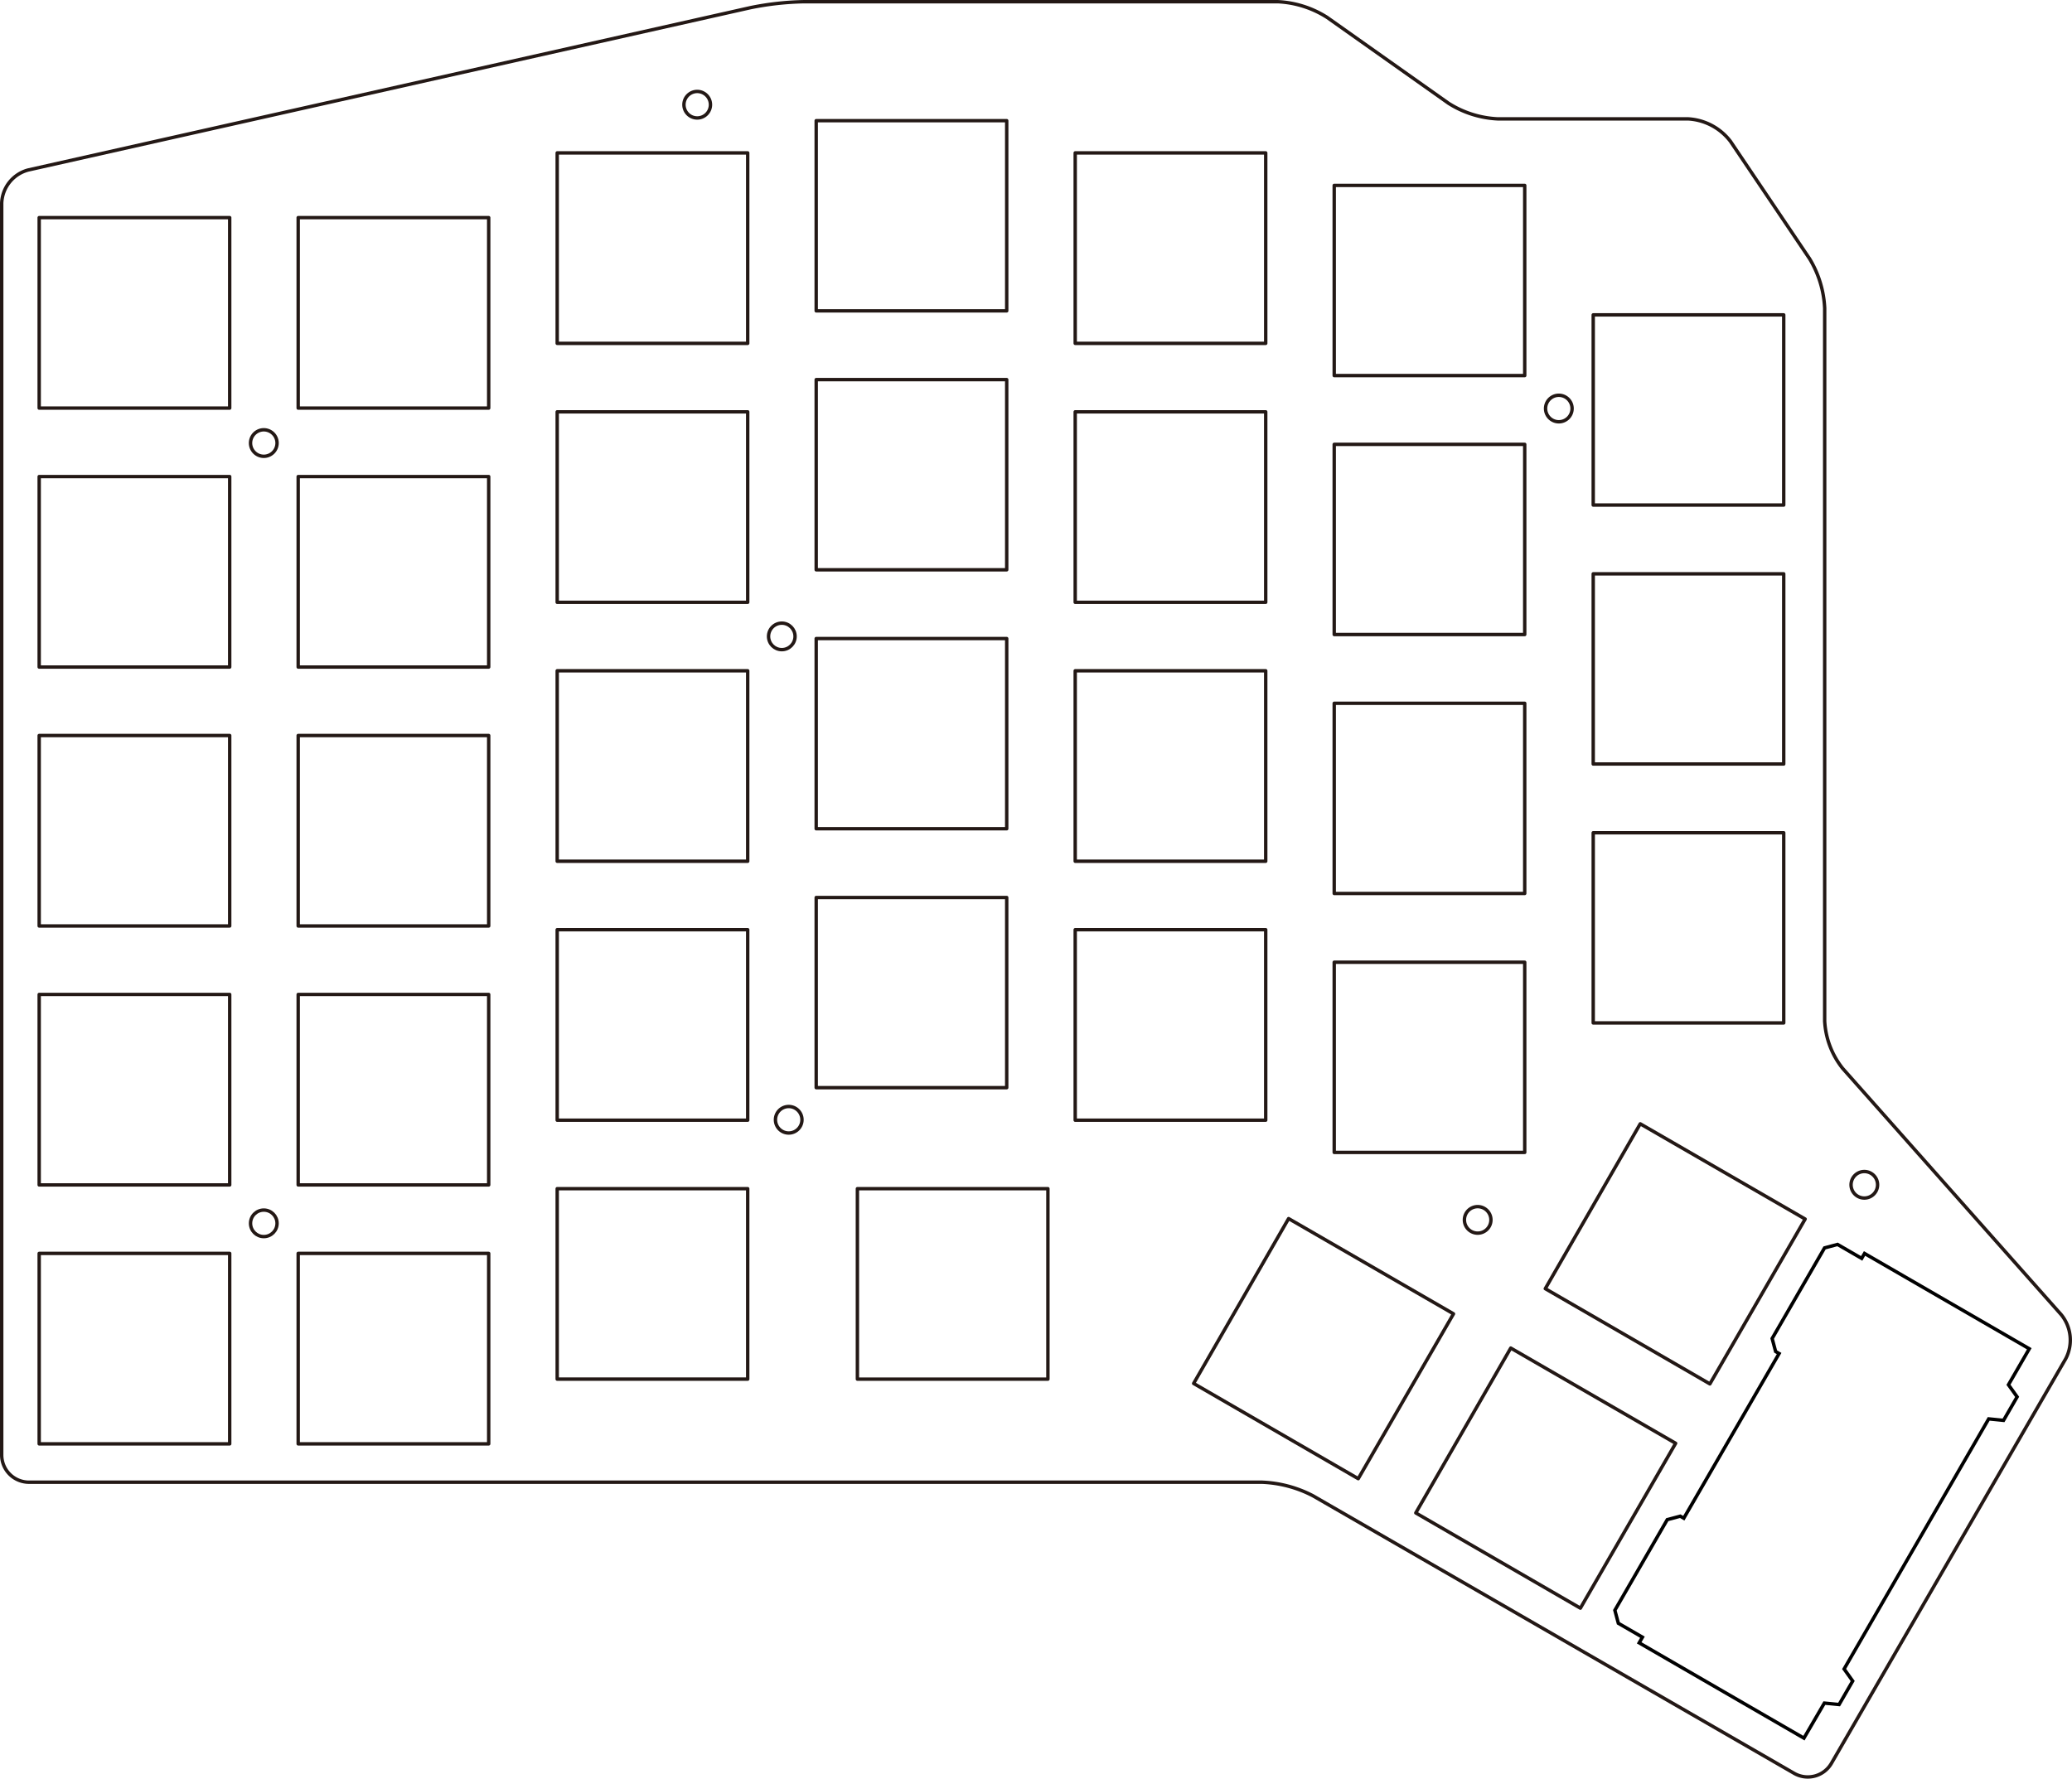 <svg id="レイヤー_1" data-name="レイヤー 1" xmlns="http://www.w3.org/2000/svg" viewBox="0 0 431.99 370.925"><defs><style>.cls-1,.cls-2{fill:none;stroke-width:0.709px;}.cls-1{stroke:#231815;stroke-linecap:round;stroke-linejoin:round;}.cls-2{stroke:#000;}</style></defs><polyline class="cls-1" points="116.169 193.884 155.889 193.884 155.889 233.604 116.169 233.604 116.169 193.884"/><polyline class="cls-1" points="116.169 139.884 155.889 139.884 155.889 179.604 116.169 179.604 116.169 139.884"/><polyline class="cls-1" points="47.889 207.384 8.169 207.384 8.169 247.104 47.889 247.104 47.889 207.384"/><polyline class="cls-1" points="47.889 45.384 8.169 45.384 8.169 85.104 47.889 85.104 47.889 45.384"/><polyline class="cls-1" points="278.17 38.665 317.889 38.665 317.889 78.325 278.17 78.325 278.17 38.665"/><polyline class="cls-1" points="47.889 99.384 8.169 99.384 8.169 139.104 47.889 139.104 47.889 99.384"/><polyline class="cls-1" points="47.889 153.384 8.169 153.384 8.169 193.104 47.889 193.104 47.889 153.384"/><polyline class="cls-1" points="62.169 45.384 101.889 45.384 101.889 85.104 62.169 85.104 62.169 45.384"/><polyline class="cls-1" points="62.169 99.384 101.889 99.384 101.889 139.104 62.169 139.104 62.169 99.384"/><polyline class="cls-1" points="62.169 153.384 101.889 153.384 101.889 193.104 62.169 193.104 62.169 153.384"/><polyline class="cls-1" points="62.169 207.384 101.889 207.384 101.889 247.104 62.169 247.104 62.169 207.384"/><polyline class="cls-1" points="155.889 31.884 116.169 31.884 116.169 71.604 155.889 71.604 155.889 31.884"/><polyline class="cls-1" points="155.889 85.884 116.169 85.884 116.169 125.604 155.889 125.604 155.889 85.884"/><polyline class="cls-1" points="170.169 25.165 209.889 25.165 209.889 64.825 170.169 64.825 170.169 25.165"/><polyline class="cls-1" points="170.169 79.165 209.889 79.165 209.889 118.825 170.169 118.825 170.169 79.165"/><polyline class="cls-1" points="170.169 133.165 209.889 133.165 209.889 172.825 170.169 172.825 170.169 133.165"/><polyline class="cls-1" points="170.169 187.165 209.889 187.165 209.889 226.823 170.169 226.823 170.169 187.165"/><polyline class="cls-1" points="224.17 31.884 263.889 31.884 263.889 71.604 224.17 71.604 224.17 31.884"/><polyline class="cls-1" points="224.17 85.884 263.889 85.884 263.889 125.604 224.17 125.604 224.17 85.884"/><polyline class="cls-1" points="224.17 139.884 263.889 139.884 263.889 179.604 224.17 179.604 224.17 139.884"/><polyline class="cls-1" points="224.17 193.884 263.889 193.884 263.889 233.604 224.17 233.604 224.17 193.884"/><polyline class="cls-1" points="317.889 92.665 278.17 92.665 278.17 132.325 317.889 132.325 317.889 92.665"/><polyline class="cls-1" points="317.889 146.665 278.17 146.665 278.17 186.325 317.889 186.325 317.889 146.665"/><polyline class="cls-1" points="317.889 200.663 278.17 200.663 278.17 240.325 317.889 240.325 317.889 200.663"/><polyline class="cls-1" points="332.17 65.665 371.889 65.665 371.889 105.325 332.17 105.325 332.17 65.665"/><polyline class="cls-1" points="332.17 119.665 371.889 119.665 371.889 159.325 332.17 159.325 332.17 119.665"/><polyline class="cls-1" points="332.17 173.665 371.889 173.665 371.889 213.323 332.17 213.323 332.17 173.665"/><polyline class="cls-1" points="47.889 261.386 8.169 261.386 8.169 301.104 47.889 301.104 47.889 261.386"/><polyline class="cls-1" points="62.169 261.386 101.889 261.386 101.889 301.104 62.169 301.104 62.169 261.386"/><polyline class="cls-1" points="155.889 247.886 116.169 247.886 116.169 287.604 155.889 287.604 155.889 247.886"/><polyline class="cls-1" points="248.86 288.505 268.66 254.124 303.04 273.985 283.18 308.364 248.86 288.505"/><path class="cls-1" d="M57.763,92.394a2.764,2.764,0,1,1-2.764-2.764A2.764,2.764,0,0,1,57.763,92.394Z"/><circle class="cls-1" cx="162.999" cy="132.714" r="2.764"/><path class="cls-1" d="M148.123,21.835a2.764,2.764,0,1,1-2.764-2.764A2.764,2.764,0,0,1,148.123,21.835Z"/><circle class="cls-1" cx="54.999" cy="255.114" r="2.764"/><path class="cls-1" d="M167.203,233.515a2.764,2.764,0,1,1-2.764-2.764A2.764,2.764,0,0,1,167.203,233.515Z"/><path class="cls-1" d="M310.843,254.395a2.764,2.764,0,1,1-2.764-2.764A2.764,2.764,0,0,1,310.843,254.395Z"/><path class="cls-1" d="M327.762,85.194a2.764,2.764,0,1,1-2.764-2.764A2.764,2.764,0,0,1,327.762,85.194Z"/><path class="cls-1" d="M391.454,247.075a2.764,2.764,0,1,1-2.764-2.764A2.762,2.762,0,0,1,391.454,247.075Z"/><path class="cls-1" d="M380.424,212.911a17.333,17.333,0,0,0,3.763,9.908l45.581,51.369a8.4,8.4,0,0,1,.922,9.146l-48.868,84.408a5.698,5.698,0,0,1-7.752,2.072L273.741,311.933a25.114,25.114,0,0,0-10.58-2.832l-.001-.002H6.024a5.686,5.686,0,0,1-5.669-5.669V42.362a7.438,7.438,0,0,1,5.531-6.914L156.463,1.599a61.677,61.677,0,0,1,11.201-1.244h98.731a20.951,20.951,0,0,1,10.297,3.275l25.282,17.886a20.951,20.951,0,0,0,10.297,3.274h39.684a11.953,11.953,0,0,1,8.838,4.701l16.468,24.438a21.851,21.851,0,0,1,3.168,10.371l-.004,148.733"/><polygon class="cls-2" points="423.084 281.272 418.742 288.78 420.551 291.303 417.717 296.205 414.624 295.893 384.477 348.05 386.268 350.562 383.433 355.464 380.359 355.163 376.099 362.473 341.751 342.598 342.431 341.422 337.405 338.515 336.681 335.804 347.605 316.909 350.316 316.185 351.052 316.61 370.926 282.265 370.198 281.844 369.474 279.133 380.398 260.238 383.109 259.514 388.142 262.426 388.737 261.397 423.084 281.272"/><polyline class="cls-1" points="218.478 247.887 178.758 247.887 178.758 287.605 218.478 287.605 218.478 247.887"/><polyline class="cls-1" points="295.175 315.505 314.975 281.125 349.356 300.986 329.495 335.365 295.175 315.505"/><polyline class="cls-1" points="322.175 268.739 341.975 234.359 376.356 254.22 356.495 288.599 322.175 268.739"/></svg>